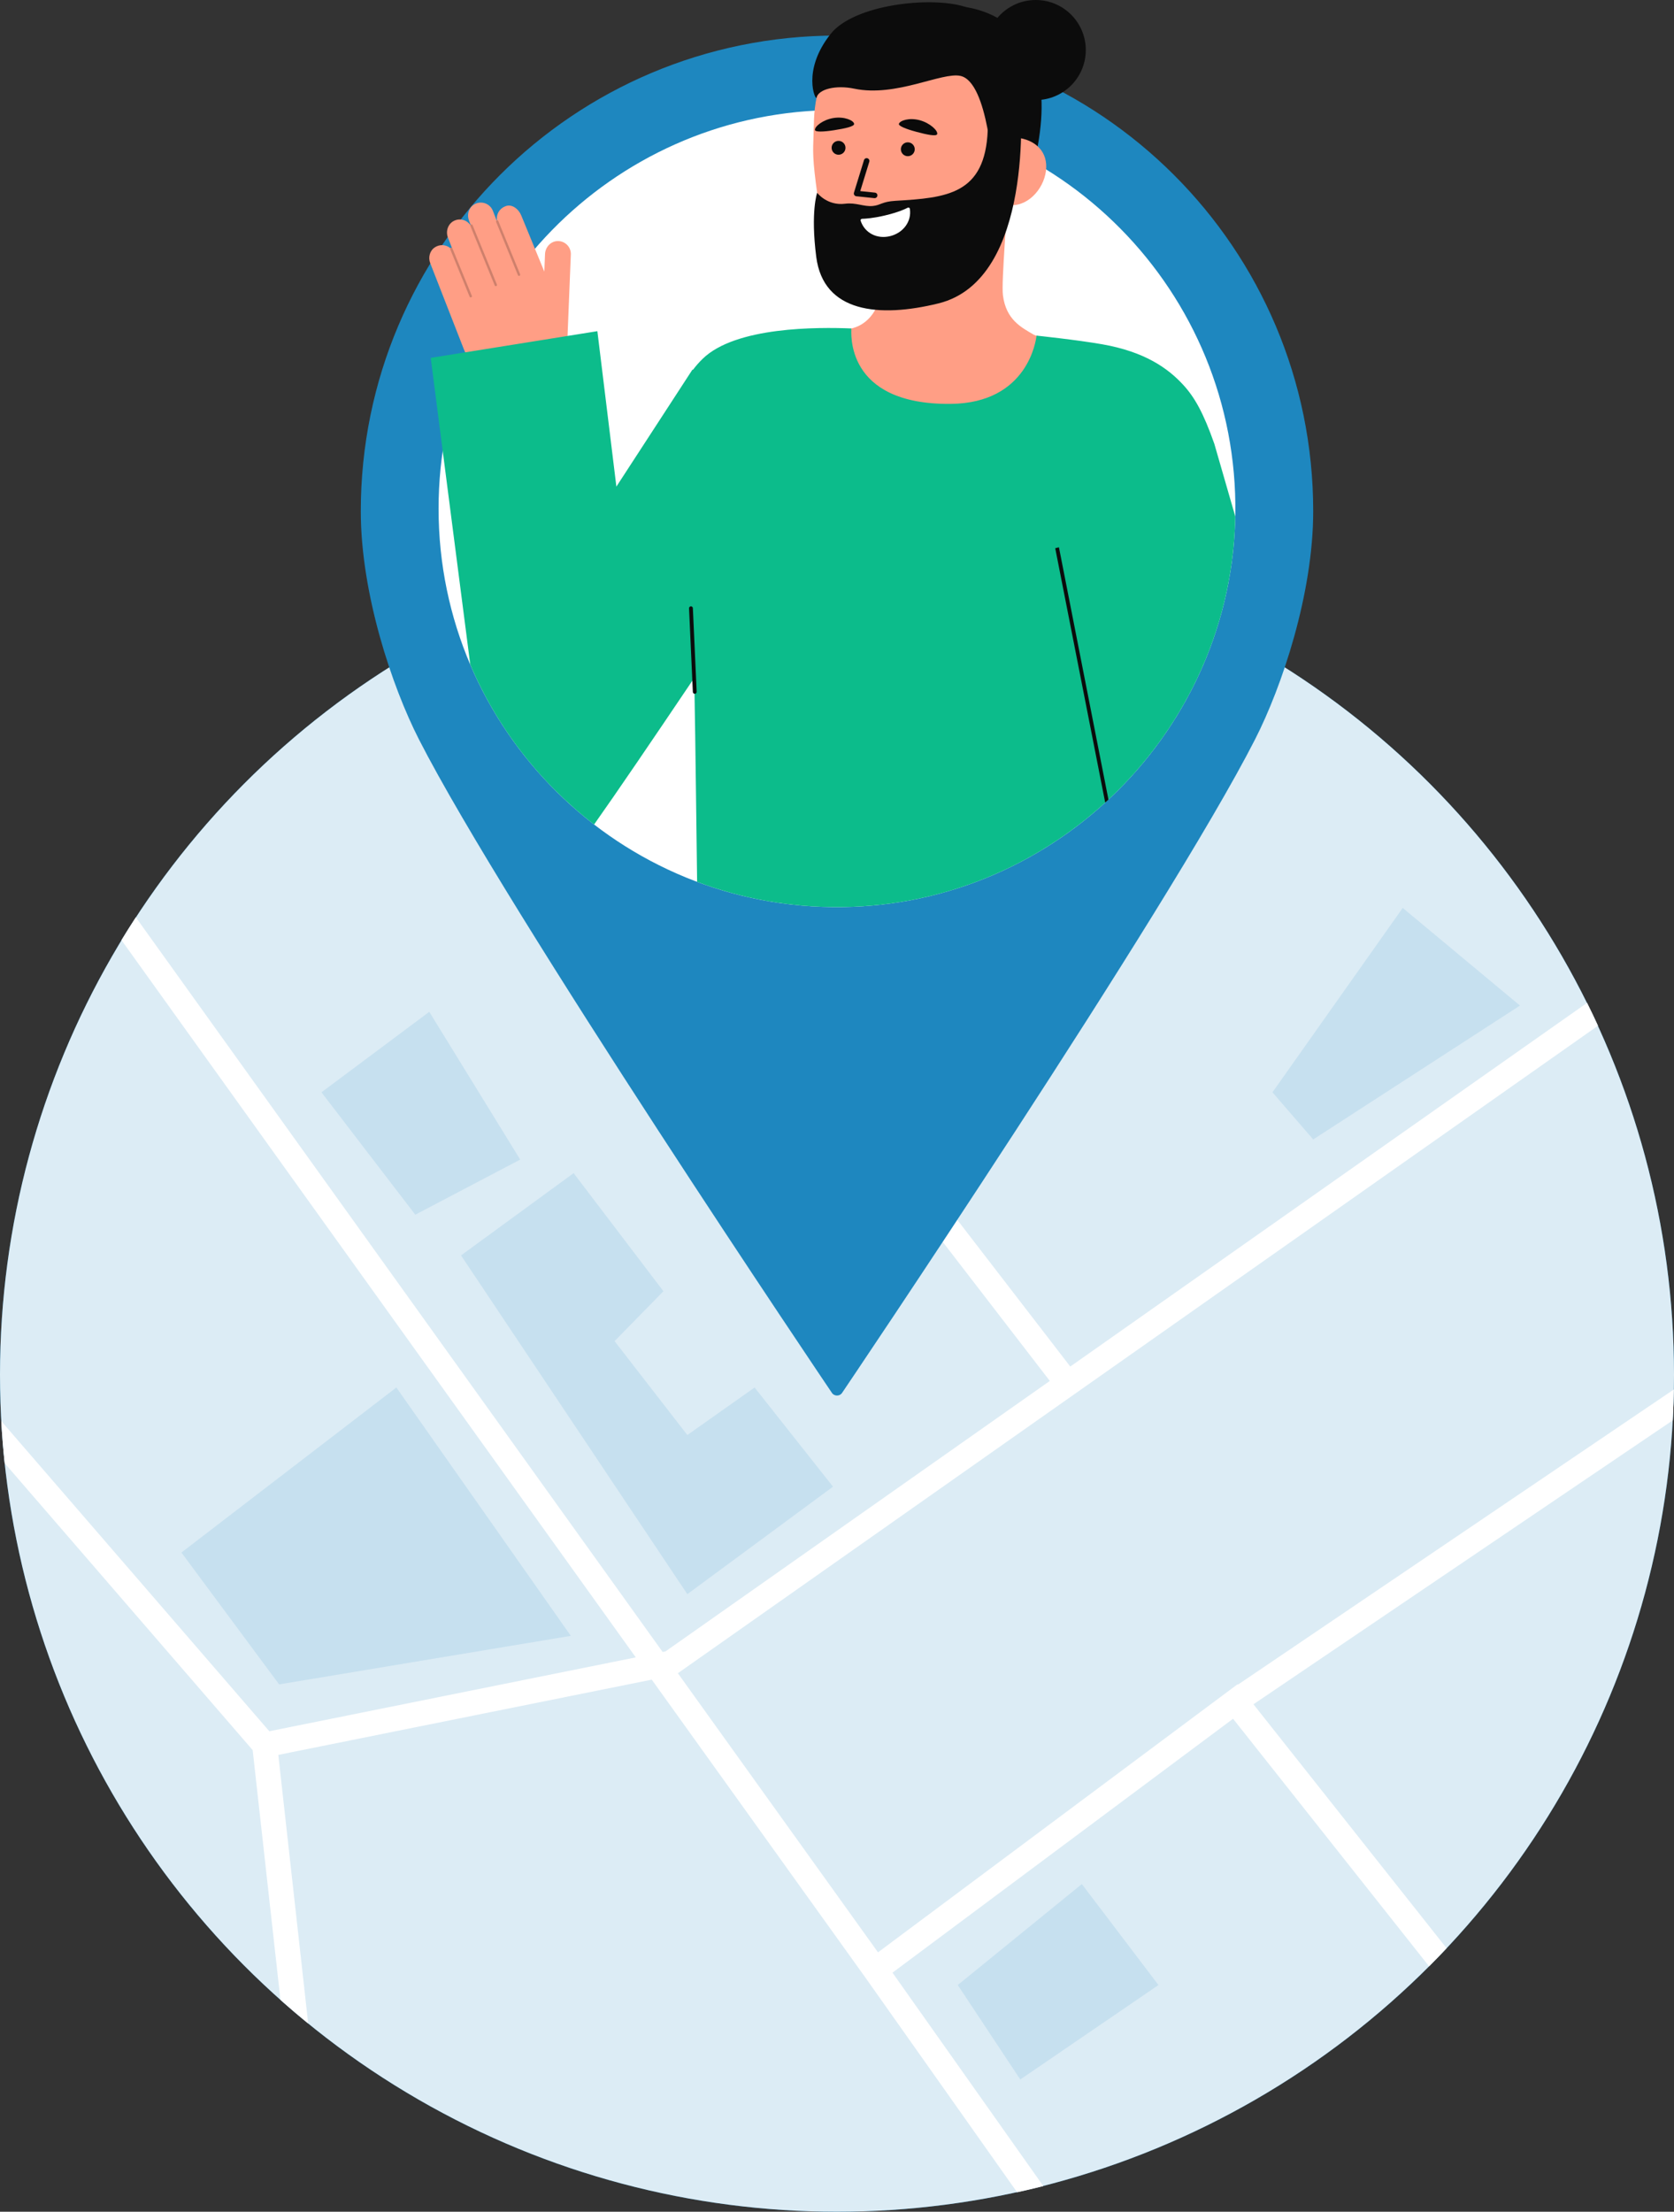 <svg id="Layer_2" data-name="Layer 2" xmlns="http://www.w3.org/2000/svg" viewBox="0 0 603.391 797.105" style="width: 100%; height: 100%;">
  <rect x="0" y="0" width="603.391" height="797.105" fill="#333333" stroke="none"/>
  <g id="Layer_2-2" data-name="Layer 2">
    <g>
      <g>
        <circle cx="301.696" cy="495.41" r="301.696" fill="#0077B6"></circle>
        <circle cx="301.696" cy="495.41" r="301.696" fill="#fff" opacity=".86"></circle>
        <polygon points="142.87 500.05 205.759 589.561 100.609 607.054 65.391 559.532 142.87 500.05" fill="#0077B6" opacity=".1"></polygon>
        <polygon points="547.87 362.401 505.609 327.214 458.652 393.664 473.341 410.659 547.87 362.401" fill="#0077B6" opacity=".1"></polygon>
        <polygon points="115.87 393.664 154.732 364.653 187.509 417.913 149.689 437.779 115.87 393.664" fill="#0077B6" opacity=".1"></polygon>
        <polygon points="345.223 715.402 389.945 679.01 417.565 715.402 367.76 749.445 345.223 715.402" fill="#0077B6" opacity=".1"></polygon>
        <polygon points="166.175 452.445 206.759 422.793 239.13 465.358 221.522 483.343 247.749 517.176 272 500.05 300.257 535.793 247.749 574.532 166.175 452.445" fill="#0077B6" opacity=".1"></polygon>
        <path d="m602.947,511.888l-151.14,102.33,69.62,87.92c-2.07,2.21-4.18,4.38-6.32,6.52l-70.65-89.22-122.76,91.51,54.37,76.92c-3.13.8-6.28,1.54-9.45,2.23l-54.8-77.54-76.89-107.22-134.61,27.12,10.77,96.81c-3.4-2.77-6.73-5.61-10-8.53l-10.01-89.99L1.677,527.328c-.54-5.02-.94-10.08-1.22-15.17l96.62,111.78,132.09-26.62L43.777,338.808c1.68-2.77,3.41-5.51,5.18-8.22l189.89,264.78,1.04-.21,138.52-97.47-98.12-127.38,14.17-176.5c2.41-.06,4.82-.09,7.24-.09.6,0,1.2,0,1.8.01l-13.96,173.84,96.24,124.93,186.29-131.08c1.36,2.72,2.67,5.47,3.94,8.24l-331.67,233.37,72.14,100.59,129.61-96.62.12.15,157.13-106.39c-.06,3.73-.19,7.43-.39,11.13Z" fill="#fff"></path>
      </g>
      <g>
        <path d="m301.688,12.823c-94.962,0-171.638,76.755-171.638,171.428,0,29.769,11.304,63.296,20.941,82.181,31.648,62.017,148.789,235.426,148.789,235.426.866,1.449,2.964,1.449,3.83,0,0,0,117.141-173.409,148.789-235.426,9.637-18.885,20.941-52.412,20.941-82.181,0-94.676-76.677-171.428-171.638-171.428h-.015Z" fill="#0077B6"></path>
        <path d="m301.688,12.823c-94.962,0-171.638,76.755-171.638,171.428,0,29.769,11.304,63.296,20.941,82.181,31.648,62.017,148.789,235.426,148.789,235.426.866,1.449,2.964,1.449,3.83,0,0,0,117.141-173.409,148.789-235.426,9.637-18.885,20.941-52.412,20.941-82.181,0-94.676-76.677-171.428-171.638-171.428h-.015Z" fill="#fff" opacity=".12"></path>
        <path d="m297.997,39.707c1.232-.031,2.452,0,3.691,0,79.992,0,144.706,65.402,143.59,145.651-1.076,77.346-64.2,140.47-141.546,141.546-80.248,1.116-145.649-63.6-145.649-143.59,0-78.072,62.316-141.639,139.913-143.606Z" fill="#fff"></path>
        <g>
          <path d="m345.223,2.276s41.545.509,27.221,57.762l-3.901.19-7.919.386-15.401-58.338Z" fill="#0c0c0c"></path>
          <g>
            <path id="sk" d="m298.834,120.107c.195-.018.959,35.694,42.47,34.193,28.737-1.035,40.133-31.039,40.79-31.014-3.064-.776-8.229-1.933-9.573-2.719-4.418-2.599-9.903-5.339-11.017-14.157-.642-5.083,1.782-30.864,1.543-35.99l-44.364,8.111c.196,10.815,3.527,36-11.721,39.842-2.537.635-5.265,1.204-8.127,1.733Z" fill="#ff9e85"></path>
            <path id="sh" d="m316.9,108.519c.7-1.964,1.138-3.679,1.588-6.775.805-5.536.69-10.659.329-15.889,8.931-.838,17.607-4.244,24.722-9.707.7,3.048,4.68,16.401,3.325,19.22-2.561,5.327-13.952,13.772-29.964,13.151Z" fill="#0c0c0c" opacity=".52"></path>
            <path d="m326.971,102.21c17.391-1.241,38.371-11.832,39.1-35.395l.658-21.261c.729-23.562-11.056-43.046-33.241-43.733h0c-22.185-.686-39.359,17.902-40.087,41.464l-.291,9.412c-.06,1.938.036,5.421.529,9.676.984,8.49,2.514,21.399,8.104,30.214,5.277,8.322,14.119,10.414,25.229,9.622Z" fill="#ff9e85"></path>
            <g>
              <circle id="e1_eye" cx="302.254" cy="53.269" r="2.5" fill="#0a0a0a"></circle>
              <g id="e1_n">
                <path d="m315.27,71.42c.506,0,.939-.382.993-.896.058-.549-.341-1.041-.891-1.099l-5.296-.554,3.26-10.578c.162-.528-.134-1.087-.662-1.25-.527-.162-1.087.133-1.25.661l-3.617,11.741c-.088.286-.043.596.122.846s.433.412.73.443l6.506.68c.035.004.07.005.104.005Z" fill="#0a0a0a"></path>
              </g>
              <path id="e1_eb" d="m324.011,44.625c-.24.745,2.47,1.859,6.28,2.88s7.259,1.757,7.518.818c.327-1.186-2.512-3.98-6.322-5.001-3.81-1.021-7.098.132-7.476,1.304Z" fill="#0a0a0a"></path>
              <circle id="e1_eye-2" data-name="e1_eye" cx="327.216" cy="53.792" r="2.5" fill="#0a0a0a"></circle>
              <path id="e1_eb-2" data-name="e1_eb" d="m293.755,46.839c.083.778,3.011.697,6.908.084,3.897-.613,7.348-1.339,7.203-2.303-.182-1.217-3.505-2.705-7.402-2.092-3.897.613-6.84,3.087-6.71,4.311Z" fill="#0a0a0a"></path>
            </g>
            <path d="m364.471,73.95c6.742.209,12.431-6.835,12.639-13.577.209-6.742-5.142-10.629-11.884-10.838l-3.614,4.41-2.938,19.826,5.797.179Z" fill="#ff9e85"></path>
            <path d="m294.541,69.488s3.599,4.751,10.075,3.936c4.008-.505,6.669,1.14,10.016.81,2.81-.277,3.297-1.574,8.091-1.858,18.512-1.096,32.403-2.263,33.305-25.493l11.78-10.463s5.265,64.371-29.552,72.928c-21.394,5.258-41.461,3.334-44.041-16.76-2.096-16.326.326-23.099.326-23.099Z" fill="#0c0c0c"></path>
            <path d="m310.706,78.861c-.361.01-.598.366-.485.708,1.468,4.446,5.95,6.685,10.621,5.535s7.825-5.244,7.117-9.849c-.057-.368-.456-.57-.783-.394-1.045.561-3.508,1.673-8.248,2.804-4.071.971-6.971,1.163-8.221,1.197Z" fill="#fff"></path>
          </g>
          <path d="m357.959,62.992s-1.67-33.39-11.745-35.633c-6.71-1.494-23.216,7.761-38.291,4.601-6.595-1.383-12.908.141-13.604,3.255-.276,1.233-5.495-9.706,5.115-23.017,8.447-10.598,35.917-13.579,48.137-9.831,33.839,10.378,19.018,48.663,19.018,48.663l-1.726,11.47-6.904.493Z" fill="#0c0c0c"></path>
          <circle cx="373.337" cy="18.034" r="18.034" fill="#0c0c0c"></circle>
          <g>
            <path d="m204.569,121.076l1.186-29.363c.109-2.703-2.112-4.96-4.875-4.832-2.45.113-4.328,2.247-4.427,4.698l-.254,6.297-8.289-20.167c-.882-2.258-3.41-4.465-5.878-3.308-2.057.804-3.214,2.911-2.905,5.006-.023.006-.047.005-.068.016-.017.007-.029.021-.045.03l-1.361-3.482c-1.05-2.685-4.32-3.845-6.886-2.197-1.879,1.207-2.525,3.662-1.713,5.742l.579,1.482c-.035.037-.064.079-.083.125-1.25-1.827-3.686-2.575-5.812-1.581-2.254,1.054-3.177,3.79-2.271,6.107l1.438,3.681c-.113-.072-.254-.096-.391-.044-.079.033-.136.09-.182.155-1.512-1.267-3.772-1.529-5.639-.269-1.816,1.226-2.413,3.638-1.616,5.678l12.136,31.056c3.473,8.888,11.992,14.779,21.533,14.892h0c8.362.099,15.286-6.472,15.623-14.828l.198-4.893Z" fill="#ff9e85"></path>
            <g fill="none" opacity=".2">
              <path d="m187.233,99.407c-.217.083-.462-.022-.55-.238l-7.858-19.189c-.09-.219.015-.47.235-.56.199-.101.47.015.56.235l7.858,19.189c.09.219-.015.47-.235.56l-.009.004Z" fill="#0c0c0c"></path>
            </g>
            <g fill="none" opacity=".2">
              <path d="m178.866,103.106c-.217.083-.462-.022-.55-.238l-8.77-21.415c-.09-.219.015-.47.235-.56.201-.081.47.016.56.235l8.77,21.415c.09.219-.015.47-.235.56l-.009.004Z" fill="#0c0c0c"></path>
            </g>
            <g fill="none" opacity=".2">
              <path d="m169.826,107.165c-.217.083-.462-.022-.55-.238l-6.996-17.082c-.09-.219.015-.47.235-.56.223-.086.47.016.56.235l6.996,17.082c.09.219-.015.47-.235.56l-.009.004Z" fill="#0c0c0c"></path>
            </g>
          </g>
          <path d="m437.698,159.941c-3.936-11.19-7.115-16.769-11.158-21.182-5.534-6.04-13.857-11.988-29.291-14.686-9.429-1.64-23.641-3.116-23.641-3.116,0,0,0,.027-.007.075-.164,1.483-3.095,24.297-30.992,24.529-38.433.321-35.673-26.08-35.755-27.159.007-.021.007-.034,0-.034-11.923-.465-41.651-.731-53.622,10.98-1.326,1.291-2.467,2.603-3.457,3.936l-.164-.102-27.439,42.191-6.853-56.02-10.748,1.722-34.88,5.589-2.016.321-12.428,1.995,4.332,33.575,9.928,76.975c9.723,22.855,25.212,42.669,44.63,57.619,8.097-11.431,21.495-31.15,35.413-51.818.219-.328.437-.656.663-.984v.007c0,.226.007.458.014.69.034,1.476.075,3.15.109,4.995.328,16.938.663,47.985.936,67.779,16.282,6.108,33.978,9.347,52.46,9.087,36.335-.499,69.542-14.71,94.638-37.647.137-.116.266-.239.396-.369.26-.232.519-.471.772-.711,13.255-12.374,24.18-27.214,32.031-43.769,8.418-17.751,13.289-37.463,13.699-58.22v-.007l-7.57-26.239Z" fill="#0cbc8b"></path>
          <path d="m399.537,288.176c-.253.239-.512.478-.772.711-.13.13-.26.253-.396.369l-7.413-37.722-.007-.041-10.597-53.916,1.339-.348,17.847,90.948Z" fill="#0c0c0c"></path>
          <path d="m250.396,250.043c-.355-.014-.647-.298-.662-.659l-1.371-30.144c-.018-.382.277-.704.659-.722.375-.023.704.276.722.659l1.371,30.144c.018.382-.277.704-.659.722-.02,0-.039.001-.059,0Z" fill="#0c0c0c"></path>
        </g>
      </g>
    </g>
  </g>
</svg>